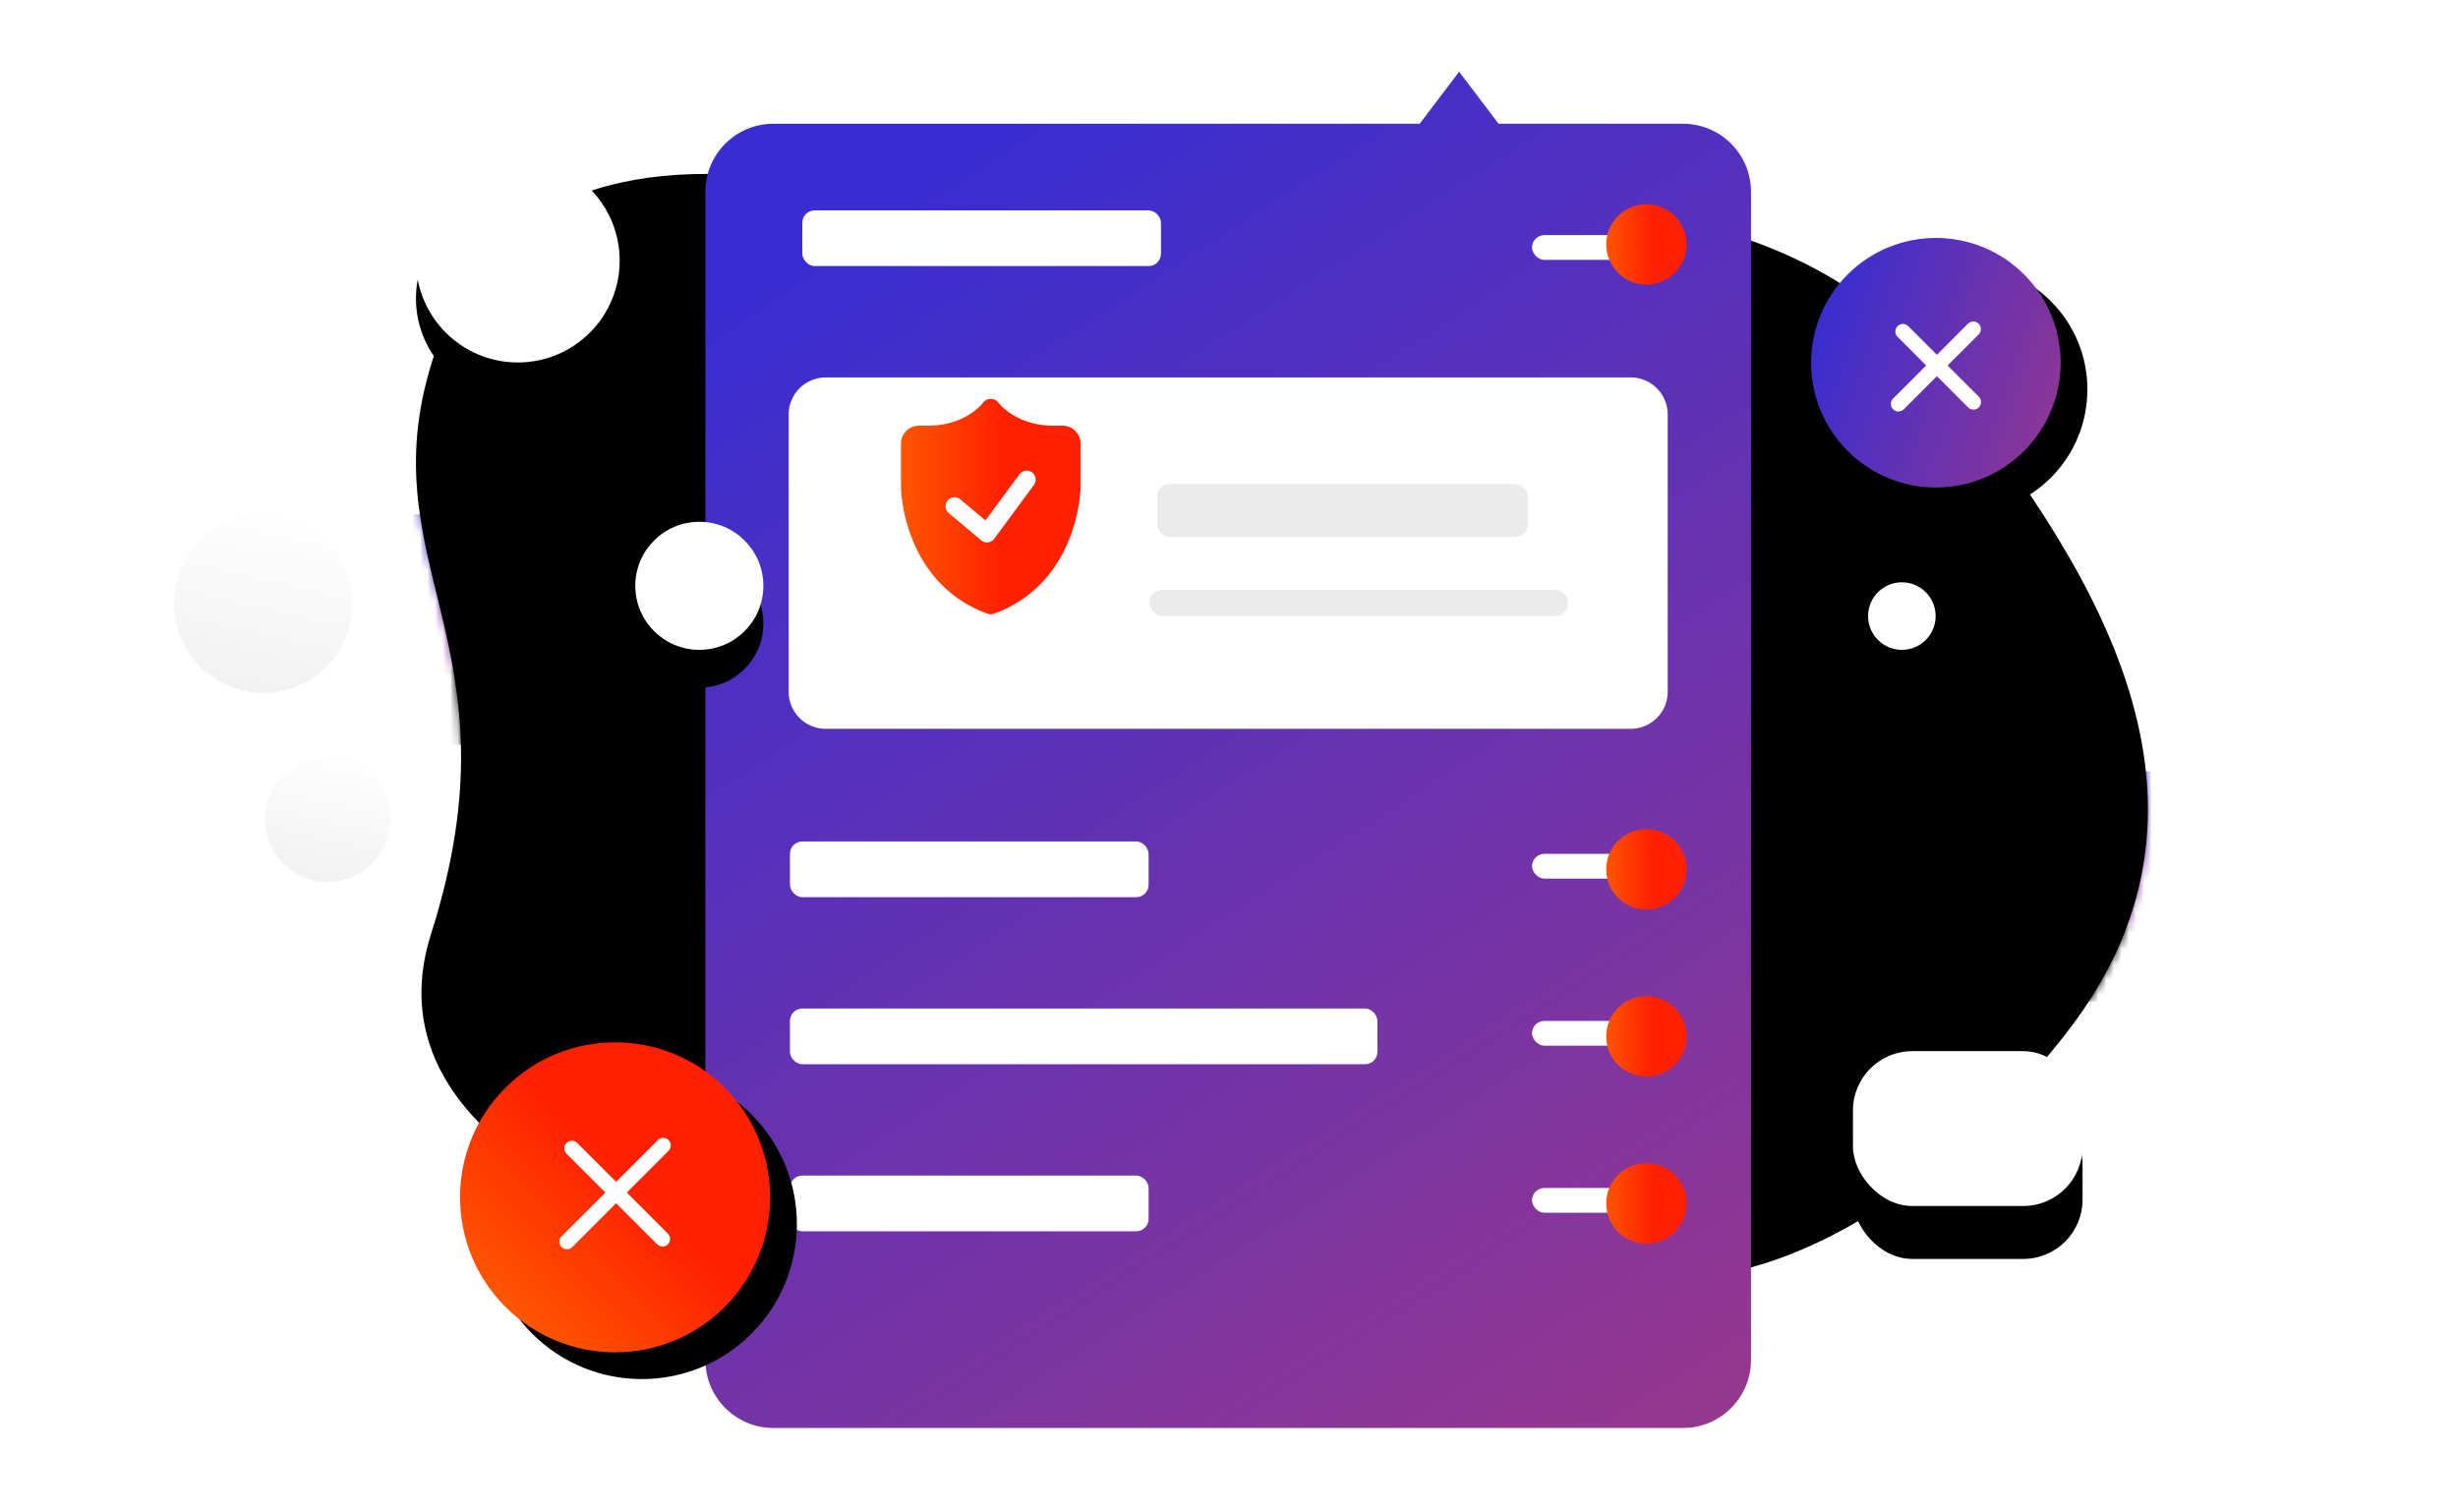 <svg xmlns="http://www.w3.org/2000/svg" xmlns:xlink="http://www.w3.org/1999/xlink" viewBox="0 0 325 200">
  <defs>
    <linearGradient id="b" x1="5.709%" x2="101.747%" y1="-3.224%" y2="98.229%">
      <stop offset="0%" stop-color="#F0F0F0"/>
      <stop offset="100%" stop-color="#F2EDFD"/>
    </linearGradient>
    <path id="a" d="M49.85.868c31.333 8.376 54.915 10.53 70.745 6.464 23.746-6.1 61.623-5.54 80.684 18.661 19.062 24.201 41.39 56.035 17.05 87.463-24.339 31.427-58.493 42.91-71.487 21.85-12.995-21.06-48.131-7.705-61.885 5.067-13.755 12.772-95.323-1.047-82.96-39.875 12.364-38.828-9.012-48.869.545-76.945C8.914 4.836 24.682-2.726 49.849.868z"/>
    <linearGradient id="f" x1="35.192%" x2="146.327%" y1="0%" y2="222.965%">
      <stop offset="0%" stop-color="#392DD1"/>
      <stop offset="100%" stop-color="#FF4343"/>
    </linearGradient>
    <path id="e" d="M194 86.842A7.846 7.846 0 0 1 201.841 79h29.855c4.331 0 7.842 3.52 7.842 7.842v4.79a7.846 7.846 0 0 1-7.842 7.842h-29.855c-4.33 0-7.841-3.52-7.841-7.843v-4.789z"/>
    <filter id="d" width="260.3%" height="456.6%" x="-80.2%" y="-129.4%" filterUnits="objectBoundingBox">
      <feOffset dy="10" in="SourceAlpha" result="shadowOffsetOuter1"/>
      <feGaussianBlur in="shadowOffsetOuter1" result="shadowBlurOuter1" stdDeviation="10.5"/>
      <feColorMatrix in="shadowBlurOuter1" values="0 0 0 0 0.153 0 0 0 0 0.18 0 0 0 0 0.251 0 0 0 0.2 0"/>
    </filter>
    <path id="h" d="M-26 52.842A7.846 7.846 0 0 1-18.159 45h29.855c4.331 0 7.842 3.52 7.842 7.842v4.79a7.846 7.846 0 0 1-7.842 7.842h-29.855c-4.33 0-7.841-3.52-7.841-7.843v-4.789z"/>
    <filter id="g" width="260.3%" height="456.6%" x="-80.2%" y="-129.4%" filterUnits="objectBoundingBox">
      <feOffset dy="10" in="SourceAlpha" result="shadowOffsetOuter1"/>
      <feGaussianBlur in="shadowOffsetOuter1" result="shadowBlurOuter1" stdDeviation="10.5"/>
      <feColorMatrix in="shadowBlurOuter1" values="0 0 0 0 0.153 0 0 0 0 0.18 0 0 0 0 0.251 0 0 0 0.2 0"/>
    </filter>
    <path id="j" d="M49.85.868c31.333 8.376 54.915 10.53 70.745 6.464 23.746-6.1 61.623-5.54 80.684 18.661 19.062 24.201 41.39 56.035 17.05 87.463-24.339 31.427-58.493 42.91-71.487 21.85-12.995-21.06-48.131-7.705-61.885 5.067-13.755 12.772-95.323-1.047-82.96-39.875 12.364-38.828-9.012-48.869.545-76.945C8.914 4.836 24.682-2.726 49.849.868z"/>
    <filter id="i" width="103.9%" height="106.2%" x="-2%" y="-3.1%" filterUnits="objectBoundingBox">
      <feGaussianBlur in="SourceAlpha" result="shadowBlurInner1" stdDeviation="4.5"/>
      <feOffset in="shadowBlurInner1" result="shadowOffsetInner1"/>
      <feComposite in="shadowOffsetInner1" in2="SourceAlpha" k2="-1" k3="1" operator="arithmetic" result="shadowInnerInner1"/>
      <feColorMatrix in="shadowInnerInner1" values="0 0 0 0 0.654 0 0 0 0 0.654 0 0 0 0 0.654 0 0 0 0.2 0"/>
    </filter>
    <filter id="k" width="144.6%" height="134.4%" x="-22.3%" y="-17.2%" filterUnits="objectBoundingBox">
      <feOffset dy="6" in="SourceAlpha" result="shadowOffsetOuter1"/>
      <feGaussianBlur in="shadowOffsetOuter1" result="shadowBlurOuter1" stdDeviation="5"/>
      <feColorMatrix in="shadowBlurOuter1" result="shadowMatrixOuter1" values="0 0 0 0 0.153 0 0 0 0 0.18 0 0 0 0 0.251 0 0 0 0.2 0"/>
      <feMerge>
        <feMergeNode in="shadowMatrixOuter1"/>
        <feMergeNode in="SourceGraphic"/>
      </feMerge>
    </filter>
    <linearGradient id="l" x1="0%" y1="50.706%" y2="50.706%">
      <stop offset="0%" stop-color="#F50"/>
      <stop offset="57.237%" stop-color="#FF2000"/>
      <stop offset="100%" stop-color="#FF2000"/>
    </linearGradient>
    <ellipse id="n" cx="69.467" cy="74.466" rx="8.467" ry="8.466"/>
    <filter id="m" width="324.4%" height="324.4%" x="-112.2%" y="-82.7%" filterUnits="objectBoundingBox">
      <feOffset dy="5" in="SourceAlpha" result="shadowOffsetOuter1"/>
      <feGaussianBlur in="shadowOffsetOuter1" result="shadowBlurOuter1" stdDeviation="5.5"/>
      <feColorMatrix in="shadowBlurOuter1" values="0 0 0 0 0.153 0 0 0 0 0.18 0 0 0 0 0.251 0 0 0 0.2 0"/>
    </filter>
    <ellipse id="p" cx="228.467" cy="78.466" rx="4.467" ry="4.466"/>
    <filter id="o" width="525.3%" height="525.5%" x="-212.7%" y="-156.8%" filterUnits="objectBoundingBox">
      <feOffset dy="5" in="SourceAlpha" result="shadowOffsetOuter1"/>
      <feGaussianBlur in="shadowOffsetOuter1" result="shadowBlurOuter1" stdDeviation="5.5"/>
      <feColorMatrix in="shadowBlurOuter1" values="0 0 0 0 0.153 0 0 0 0 0.18 0 0 0 0 0.251 0 0 0 0.2 0"/>
    </filter>
    <ellipse id="r" cx="45.467" cy="31.466" rx="13.467" ry="13.466"/>
    <filter id="q" width="241.1%" height="241.1%" x="-70.5%" y="-52%" filterUnits="objectBoundingBox">
      <feOffset dy="5" in="SourceAlpha" result="shadowOffsetOuter1"/>
      <feGaussianBlur in="shadowOffsetOuter1" result="shadowBlurOuter1" stdDeviation="5.5"/>
      <feColorMatrix in="shadowBlurOuter1" values="0 0 0 0 0.153 0 0 0 0 0.18 0 0 0 0 0.251 0 0 0 0.2 0"/>
    </filter>
    <linearGradient id="s" x1="58.196%" x2="33.589%" y1="-6.64%" y2="102.323%">
      <stop offset="0%" stop-color="#FFF"/>
      <stop offset="100%" stop-color="#F1F1F1"/>
    </linearGradient>
    <filter id="t" width="324.4%" height="319%" x="-112.2%" y="-97.6%" filterUnits="objectBoundingBox">
      <feOffset dy="7" in="SourceAlpha" result="shadowOffsetOuter1"/>
      <feGaussianBlur in="shadowOffsetOuter1" result="shadowBlurOuter1" stdDeviation="5.5"/>
      <feColorMatrix in="shadowBlurOuter1" result="shadowMatrixOuter1" values="0 0 0 0 0.153 0 0 0 0 0.18 0 0 0 0 0.251 0 0 0 0.2 0"/>
      <feMerge>
        <feMergeNode in="shadowMatrixOuter1"/>
        <feMergeNode in="SourceGraphic"/>
      </feMerge>
    </filter>
    <circle id="v" cx="20.5" cy="21.048" r="20.5"/>
    <filter id="u" width="192.7%" height="192.7%" x="-46.3%" y="-34.1%" filterUnits="objectBoundingBox">
      <feOffset dy="5" in="SourceAlpha" result="shadowOffsetOuter1"/>
      <feGaussianBlur in="shadowOffsetOuter1" result="shadowBlurOuter1" stdDeviation="5.5"/>
      <feColorMatrix in="shadowBlurOuter1" values="0 0 0 0 0.153 0 0 0 0 0.18 0 0 0 0 0.251 0 0 0 0.2 0"/>
    </filter>
    <circle id="x" cx="16.5" cy="17.391" r="16.5"/>
    <filter id="w" width="215.2%" height="215.2%" x="-57.6%" y="-42.4%" filterUnits="objectBoundingBox">
      <feOffset dy="5" in="SourceAlpha" result="shadowOffsetOuter1"/>
      <feGaussianBlur in="shadowOffsetOuter1" result="shadowBlurOuter1" stdDeviation="5.5"/>
      <feColorMatrix in="shadowBlurOuter1" values="0 0 0 0 0.153 0 0 0 0 0.18 0 0 0 0 0.251 0 0 0 0.2 0"/>
    </filter>
    <rect id="z" width="30.358" height="20.474" x="222" y="136" rx="7.841"/>
    <filter id="y" width="231.8%" height="295.4%" x="-65.9%" y="-63.5%" filterUnits="objectBoundingBox">
      <feOffset dy="7" in="SourceAlpha" result="shadowOffsetOuter1"/>
      <feGaussianBlur in="shadowOffsetOuter1" result="shadowBlurOuter1" stdDeviation="5.5"/>
      <feColorMatrix in="shadowBlurOuter1" values="0 0 0 0 0.153 0 0 0 0 0.18 0 0 0 0 0.251 0 0 0 0.2 0"/>
    </filter>
    <path id="A" d="M17.457 10.462c.527.388.641 1.132.252 1.659l-5.25 7.125a1.187 1.187 0 0 1-1.718.207l-4.25-3.563a1.188 1.188 0 1 1 1.524-1.82l3.282 2.75 4.5-6.106a1.187 1.187 0 0 1 1.66-.252zm4.043-6.17h-1.187c-4.988 0-7.233-2.95-7.322-3.069-.252-.351-.66-.502-1.063-.469-.35.014-.69.162-.915.463-.092.125-2.339 3.076-7.325 3.076H2.5A2.377 2.377 0 0 0 .125 6.668v3.562c0 .656.006 1.732.013 2.387.001.125.263 12.469 11.456 16.541.008.002.017.002.024.005.122.041.25.067.382.067s.26-.026.381-.067c.009-.003.017-.003.025-.005 11.194-4.072 11.455-16.416 11.456-16.54.007-.656.013-1.732.013-2.388V6.668A2.377 2.377 0 0 0 21.5 4.293z"/>
  </defs>
  <g transform="translate(23 3)" fill="none" fill-rule="evenodd">
    <g transform="translate(32 20)">
      <mask id="c" fill="#fff">
        <use xlink:href="#a"/>
      </mask>
      <use fill="url(#b)" fill-rule="nonzero" xlink:href="#a"/>
      <g mask="url(#c)">
        <use fill="#000" filter="url(#d)" xlink:href="#e"/>
        <use fill="url(#f)" xlink:href="#e"/>
      </g>
      <g mask="url(#c)">
        <use fill="#000" filter="url(#g)" xlink:href="#h"/>
        <use fill="url(#f)" xlink:href="#h"/>
      </g>
      <use fill="#000" fill-rule="nonzero" filter="url(#i)" xlink:href="#j"/>
    </g>
    <g filter="url(#k)" transform="translate(70)">
      <path fill="url(#f)" d="M94.717 7.364l5.211-6.88 5.212 6.88h24.389c4.966 0 8.991 4.03 8.991 9V170.83c0 4.97-4.025 9-8.991 9H9.256c-4.965 0-8.99-4.03-8.99-9V16.363c0-4.97 4.025-9 8.99-9h85.46z"/>
      <path fill="#FFF" d="M11.28 45.816a4.903 4.903 0 0 1 4.9-4.907h106.425a4.903 4.903 0 0 1 4.901 4.907v36.653a4.903 4.903 0 0 1-4.901 4.907H16.18a4.903 4.903 0 0 1-4.902-4.907V45.816z"/>
      <g fill-rule="nonzero" transform="translate(109.565 18)">
        <rect width="14.718" height="3.273" y="4.091" fill="#FFF" rx="1.636"/>
        <ellipse cx="15.126" cy="5.318" fill="url(#l)" rx="5.315" ry="5.318"/>
      </g>
      <g fill-rule="nonzero" transform="translate(11.447 100.636)">
        <g transform="translate(98.118)">
          <rect width="14.718" height="3.273" y="3.273" fill="#FFF" rx="1.636"/>
          <ellipse cx="15.126" cy="5.318" fill="url(#l)" rx="5.315" ry="5.318"/>
        </g>
        <rect width="47.424" height="7.364" y="1.636" fill="#FFF" rx="1.636"/>
      </g>
      <g fill-rule="nonzero" transform="translate(11.447 144.818)">
        <g transform="translate(98.118)">
          <rect width="14.718" height="3.273" y="3.273" fill="#FFF" rx="1.636"/>
          <ellipse cx="15.126" cy="5.318" fill="url(#l)" rx="5.315" ry="5.318"/>
        </g>
        <rect width="47.424" height="7.364" y="1.636" fill="#FFF" rx="1.636"/>
      </g>
      <g fill-rule="nonzero" transform="translate(11.447 122.727)">
        <g transform="translate(98.118)">
          <rect width="14.718" height="3.273" y="3.273" fill="#FFF" rx="1.636"/>
          <ellipse cx="15.126" cy="5.318" fill="url(#l)" rx="5.315" ry="5.318"/>
        </g>
        <rect width="77.676" height="7.364" y="1.636" fill="#FFF" rx="1.636"/>
      </g>
      <rect width="47.424" height="7.364" x="13.082" y="18.818" fill="#FFF" fill-rule="nonzero" rx="1.636"/>
      <rect width="49" height="7" fill="#EBEBEB" fill-rule="nonzero" rx="1.636" transform="translate(60 55)"/>
      <rect width="55.306" height="3.455" x="59" y="69" fill="#EBEBEB" fill-rule="nonzero" rx="1.636"/>
    </g>
    <g fill-rule="nonzero">
      <use fill="#000" filter="url(#m)" xlink:href="#n"/>
      <use fill="#FFF" xlink:href="#n"/>
    </g>
    <g fill-rule="nonzero">
      <use fill="#000" filter="url(#o)" xlink:href="#p"/>
      <use fill="#FFF" xlink:href="#p"/>
    </g>
    <g fill-rule="nonzero">
      <use fill="#000" filter="url(#q)" xlink:href="#r"/>
      <use fill="#FFF" xlink:href="#r"/>
    </g>
    <ellipse cx="11.818" cy="76.815" fill="url(#s)" fill-rule="nonzero" rx="11.818" ry="11.815"/>
    <ellipse cx="20.318" cy="105.315" fill="url(#s)" fill-rule="nonzero" rx="8.318" ry="8.315"/>
    <g fill-rule="nonzero" filter="url(#t)" transform="rotate(-45 193.056 46.025)">
      <use fill="#000" filter="url(#u)" xlink:href="#v"/>
      <use fill="url(#l)" xlink:href="#v"/>
      <path stroke="#FFF" stroke-linecap="round" stroke-linejoin="round" stroke-width="2" d="M21.043 12.423v16.956M29.854 20.694h-18"/>
    </g>
    <g fill-rule="nonzero" transform="rotate(-45 158.017 -230.118)">
      <use fill="#000" filter="url(#w)" xlink:href="#x"/>
      <use fill="url(#f)" xlink:href="#x"/>
      <path stroke="#FFF" stroke-linecap="round" stroke-linejoin="round" stroke-width="2" d="M16.336 11.39v13.188M23.146 17.744h-14"/>
    </g>
    <use fill="#000" filter="url(#y)" xlink:href="#z"/>
    <use fill="#FFF" xlink:href="#z"/>
    <use fill="url(#l)" transform="translate(96 49)" xlink:href="#A"/>
  </g>
</svg>
